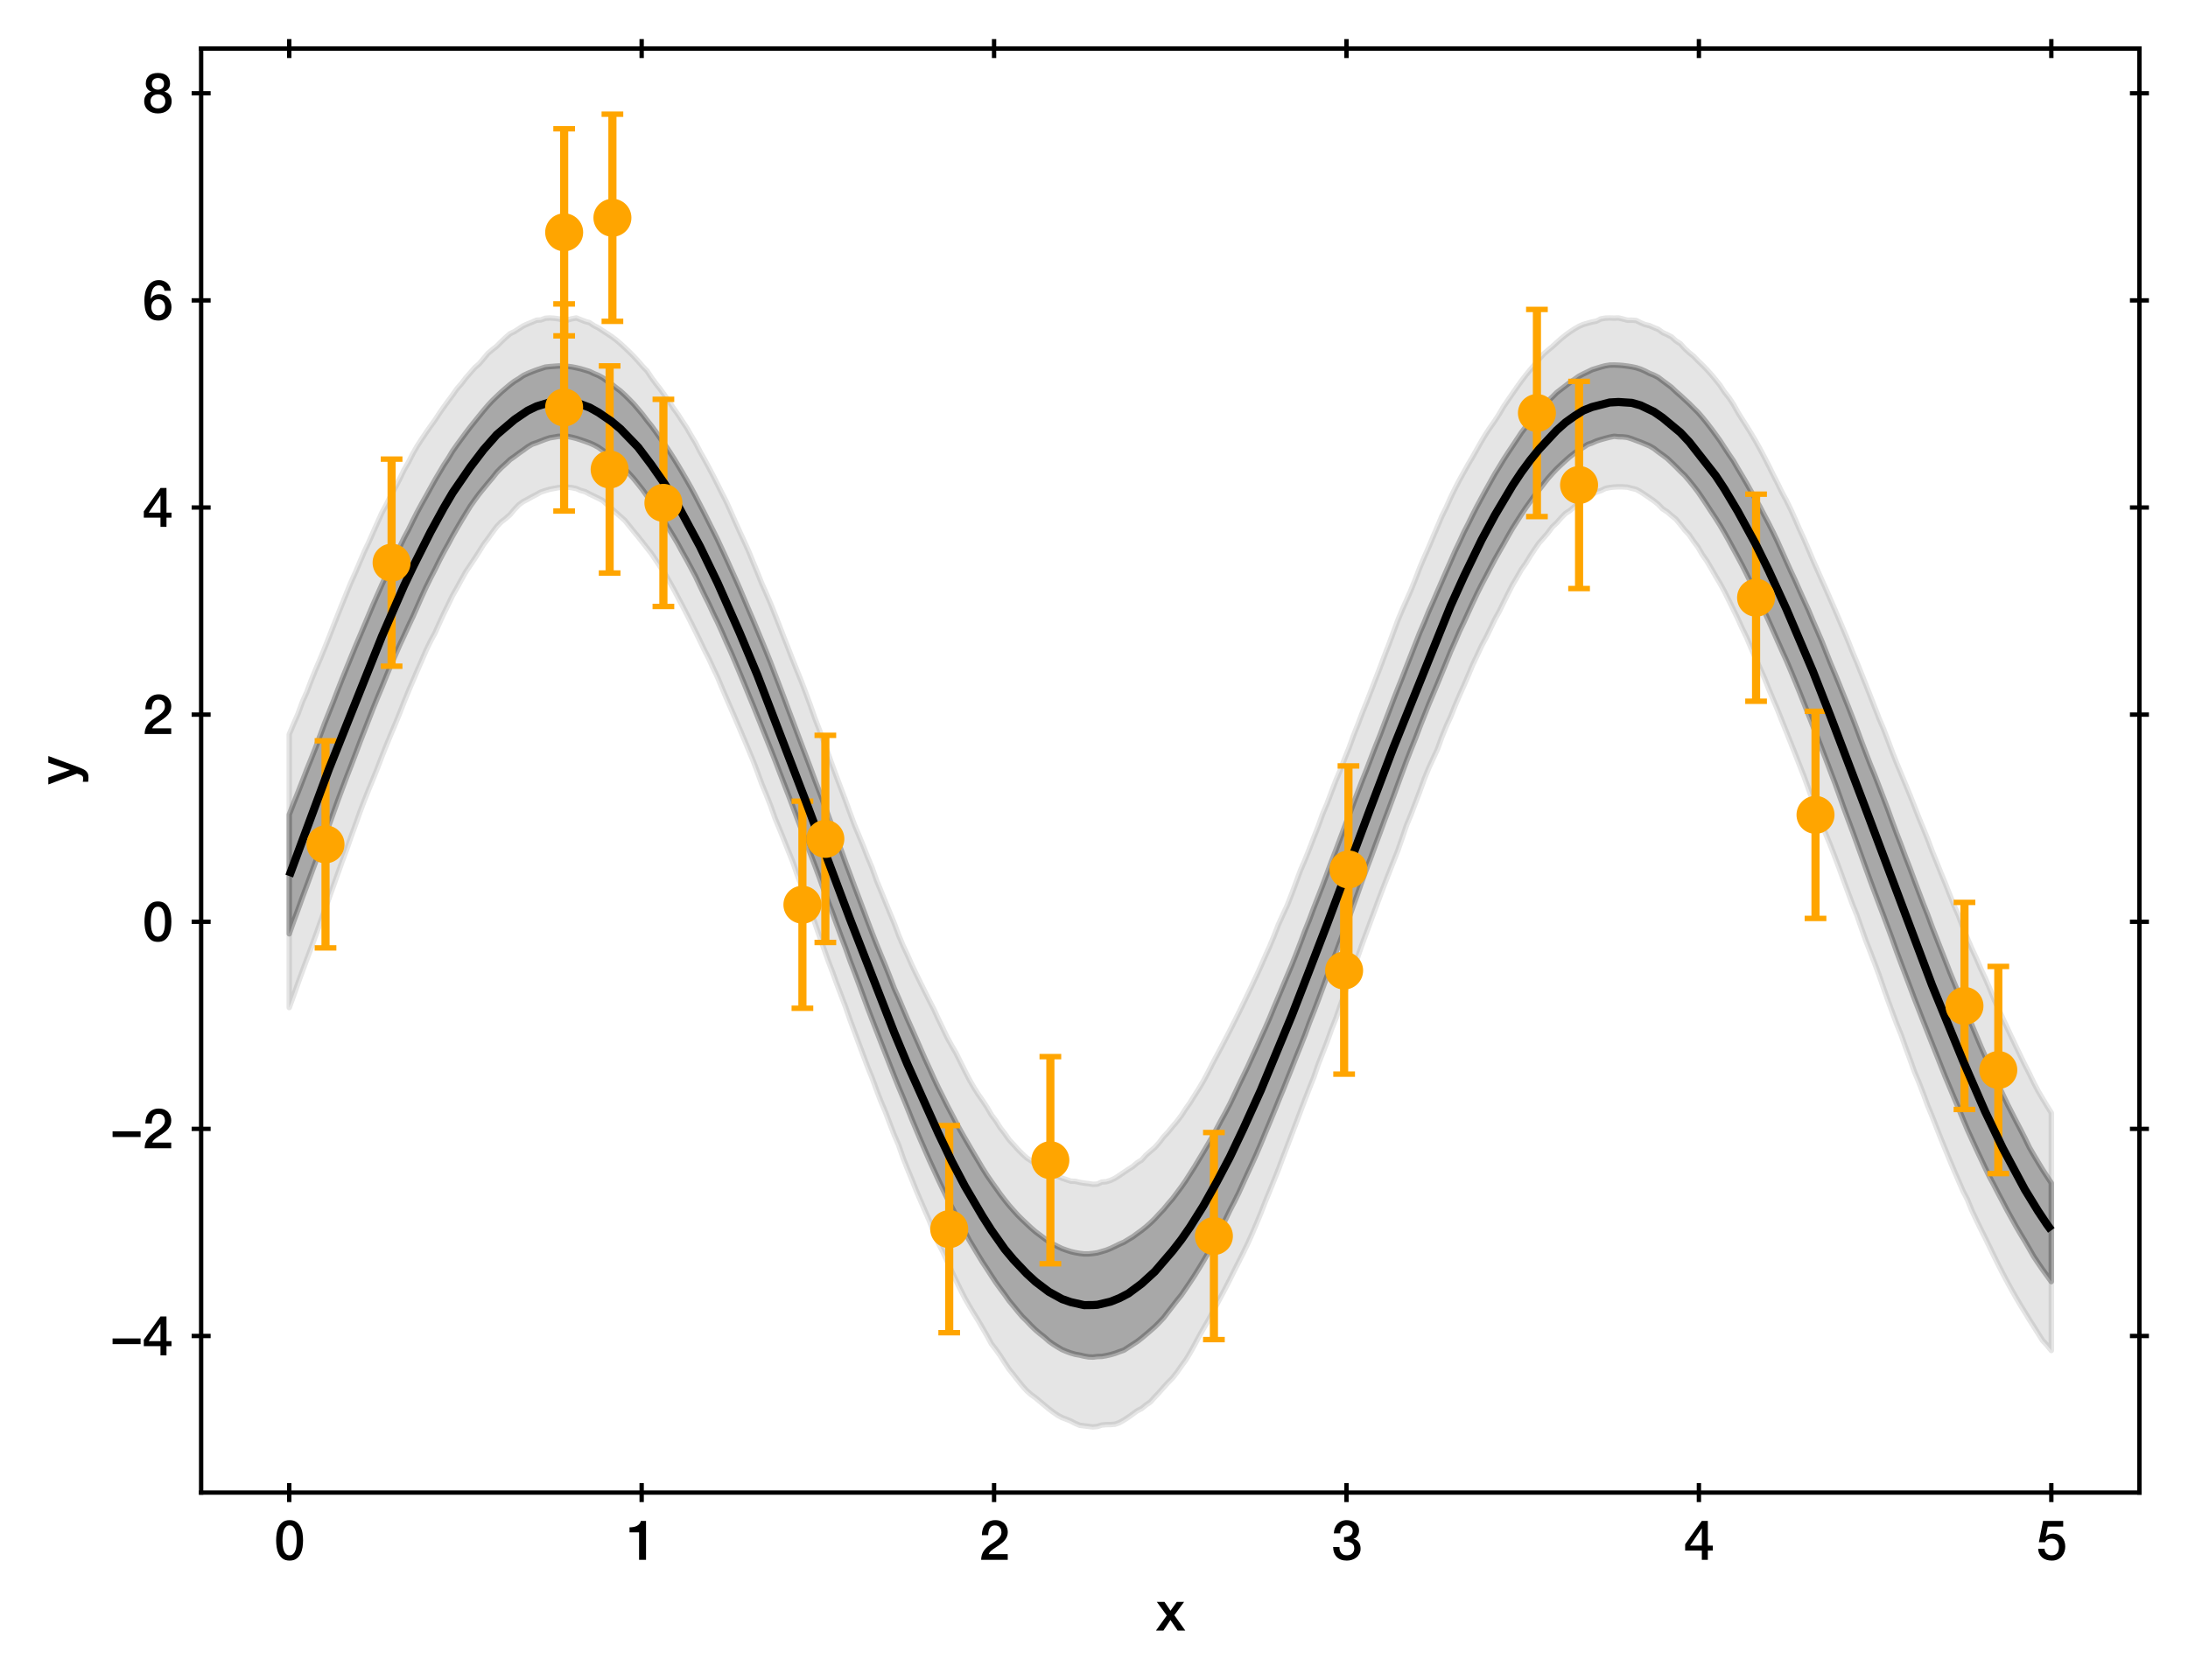 <?xml version="1.0" encoding="utf-8" standalone="no"?>
<!DOCTYPE svg PUBLIC "-//W3C//DTD SVG 1.1//EN"
  "http://www.w3.org/Graphics/SVG/1.1/DTD/svg11.dtd">
<svg xmlns:xlink="http://www.w3.org/1999/xlink" width="403.129pt" height="309.612pt" viewBox="0 0 403.129 309.612" xmlns="http://www.w3.org/2000/svg" version="1.1">
 <defs>
  <style type="text/css">*{stroke-linejoin: round; stroke-linecap: butt}</style>
 </defs>
 <g id="figure_1">
  <g id="patch_1">
   <path d="M 0 309.612 
L 403.129 309.612 
L 403.129 0 
L 0 0 
z
" style="fill: #ffffff"/>
  </g>
  <g id="axes_1">
   <g id="patch_2">
    <path d="M 37.059 275.062 
L 394.179 275.062 
L 394.179 8.95 
L 37.059 8.95 
z
" style="fill: #ffffff"/>
   </g>
   <g id="PolyCollection_1">
    <defs>
     <path id="m417425c54e" d="M 53.292 -159.481 
L 53.292 -137.517 
L 54.106 -139.83 
L 54.919 -142.015 
L 55.733 -144.281 
L 56.547 -146.455 
L 57.36 -148.664 
L 58.174 -150.861 
L 58.988 -153.022 
L 59.801 -155.238 
L 60.615 -157.541 
L 61.429 -159.806 
L 62.242 -162.081 
L 63.056 -164.264 
L 63.87 -166.431 
L 64.683 -168.51 
L 65.497 -170.658 
L 66.311 -172.824 
L 67.125 -174.917 
L 67.938 -176.991 
L 68.752 -179.081 
L 69.566 -181.089 
L 70.379 -183.02 
L 71.193 -185.047 
L 72.007 -186.992 
L 72.82 -188.87 
L 73.634 -190.719 
L 74.448 -192.468 
L 75.261 -194.254 
L 76.075 -195.979 
L 76.889 -197.819 
L 77.702 -199.668 
L 78.516 -201.448 
L 79.33 -203.093 
L 80.143 -204.67 
L 80.957 -206.329 
L 81.771 -207.884 
L 82.584 -209.35 
L 83.398 -210.859 
L 84.212 -212.29 
L 85.025 -213.671 
L 85.839 -215.011 
L 86.653 -216.335 
L 87.466 -217.487 
L 88.28 -218.597 
L 89.094 -219.59 
L 89.907 -220.584 
L 90.721 -221.543 
L 91.535 -222.578 
L 92.348 -223.412 
L 93.162 -224.143 
L 93.976 -224.916 
L 94.789 -225.485 
L 95.603 -226.099 
L 96.417 -226.666 
L 97.23 -227.265 
L 98.044 -227.746 
L 98.858 -228.027 
L 99.671 -228.348 
L 100.485 -228.662 
L 101.299 -228.926 
L 102.112 -229.06 
L 102.926 -229.203 
L 103.74 -229.172 
L 104.553 -229.195 
L 105.367 -229.025 
L 106.181 -228.823 
L 106.994 -228.558 
L 107.808 -228.278 
L 108.622 -227.984 
L 109.435 -227.626 
L 110.249 -227.185 
L 111.063 -226.603 
L 111.876 -226.05 
L 112.69 -225.409 
L 113.504 -224.673 
L 114.317 -224.003 
L 115.131 -223.177 
L 115.945 -222.317 
L 116.758 -221.408 
L 117.572 -220.407 
L 118.386 -219.368 
L 119.199 -218.239 
L 120.013 -217.019 
L 120.827 -215.795 
L 121.64 -214.628 
L 122.454 -213.404 
L 123.268 -212.118 
L 124.081 -210.773 
L 124.895 -209.394 
L 125.709 -207.883 
L 126.522 -206.446 
L 127.336 -204.928 
L 128.15 -203.395 
L 128.963 -201.661 
L 129.777 -199.968 
L 130.591 -198.343 
L 131.404 -196.584 
L 132.218 -194.923 
L 133.032 -193.133 
L 133.845 -191.255 
L 134.659 -189.469 
L 135.473 -187.548 
L 136.286 -185.613 
L 137.1 -183.66 
L 137.914 -181.66 
L 138.728 -179.696 
L 139.541 -177.658 
L 140.355 -175.636 
L 141.169 -173.599 
L 141.982 -171.582 
L 142.796 -169.506 
L 143.61 -167.371 
L 144.423 -165.268 
L 145.237 -163.166 
L 146.051 -161.022 
L 146.864 -158.848 
L 147.678 -156.744 
L 148.492 -154.519 
L 149.305 -152.337 
L 150.119 -150.179 
L 150.933 -147.988 
L 151.746 -145.749 
L 152.56 -143.522 
L 153.374 -141.418 
L 154.187 -139.159 
L 155.001 -136.961 
L 155.815 -134.834 
L 156.628 -132.537 
L 157.442 -130.417 
L 158.256 -128.236 
L 159.069 -126.012 
L 159.883 -123.795 
L 160.697 -121.681 
L 161.51 -119.598 
L 162.324 -117.499 
L 163.138 -115.427 
L 163.951 -113.347 
L 164.765 -111.282 
L 165.579 -109.26 
L 166.392 -107.336 
L 167.206 -105.336 
L 168.02 -103.306 
L 168.833 -101.364 
L 169.647 -99.434 
L 170.461 -97.571 
L 171.274 -95.703 
L 172.088 -93.942 
L 172.902 -92.166 
L 173.715 -90.447 
L 174.529 -88.788 
L 175.343 -87.174 
L 176.156 -85.596 
L 176.97 -84.104 
L 177.784 -82.577 
L 178.597 -81.037 
L 179.411 -79.684 
L 180.225 -78.332 
L 181.038 -76.997 
L 181.852 -75.774 
L 182.666 -74.507 
L 183.479 -73.272 
L 184.293 -72.147 
L 185.107 -71.063 
L 185.92 -69.905 
L 186.734 -68.924 
L 187.548 -67.922 
L 188.361 -66.966 
L 189.175 -66.168 
L 189.989 -65.306 
L 190.802 -64.522 
L 191.616 -63.833 
L 192.43 -63.196 
L 193.243 -62.464 
L 194.057 -61.881 
L 194.871 -61.375 
L 195.684 -60.898 
L 196.498 -60.557 
L 197.312 -60.26 
L 198.125 -60.026 
L 198.939 -59.885 
L 199.753 -59.691 
L 200.566 -59.552 
L 201.38 -59.517 
L 202.194 -59.617 
L 203.007 -59.642 
L 203.821 -59.785 
L 204.635 -59.968 
L 205.448 -60.209 
L 206.262 -60.512 
L 207.076 -60.793 
L 207.89 -61.32 
L 208.703 -61.853 
L 209.517 -62.379 
L 210.331 -63.012 
L 211.144 -63.69 
L 211.958 -64.385 
L 212.772 -65.104 
L 213.585 -65.916 
L 214.399 -66.779 
L 215.213 -67.841 
L 216.026 -68.89 
L 216.84 -69.94 
L 217.654 -70.946 
L 218.467 -72.134 
L 219.281 -73.329 
L 220.095 -74.569 
L 220.908 -75.876 
L 221.722 -77.224 
L 222.536 -78.626 
L 223.349 -80.152 
L 224.163 -81.699 
L 224.977 -83.298 
L 225.79 -84.876 
L 226.604 -86.558 
L 227.418 -88.136 
L 228.231 -89.777 
L 229.045 -91.574 
L 229.859 -93.366 
L 230.672 -95.111 
L 231.486 -96.931 
L 232.3 -98.821 
L 233.113 -100.806 
L 233.927 -102.748 
L 234.741 -104.727 
L 235.554 -106.738 
L 236.368 -108.697 
L 237.182 -110.746 
L 237.995 -112.762 
L 238.809 -114.83 
L 239.623 -116.833 
L 240.436 -118.905 
L 241.25 -121.133 
L 242.064 -123.182 
L 242.877 -125.318 
L 243.691 -127.493 
L 244.505 -129.719 
L 245.318 -131.856 
L 246.132 -134.04 
L 246.946 -136.257 
L 247.759 -138.406 
L 248.573 -140.56 
L 249.387 -142.841 
L 250.2 -145.101 
L 251.014 -147.426 
L 251.828 -149.615 
L 252.641 -151.755 
L 253.455 -153.998 
L 254.269 -156.173 
L 255.082 -158.404 
L 255.896 -160.568 
L 256.71 -162.761 
L 257.523 -164.991 
L 258.337 -167.192 
L 259.151 -169.395 
L 259.964 -171.477 
L 260.778 -173.498 
L 261.592 -175.643 
L 262.405 -177.7 
L 263.219 -179.752 
L 264.033 -181.676 
L 264.846 -183.617 
L 265.66 -185.584 
L 266.474 -187.577 
L 267.287 -189.57 
L 268.101 -191.396 
L 268.915 -193.291 
L 269.728 -194.989 
L 270.542 -196.779 
L 271.356 -198.543 
L 272.169 -200.266 
L 272.983 -201.884 
L 273.797 -203.428 
L 274.61 -204.983 
L 275.424 -206.52 
L 276.238 -207.965 
L 277.052 -209.377 
L 277.865 -210.844 
L 278.679 -212.254 
L 279.493 -213.538 
L 280.306 -214.81 
L 281.12 -216.027 
L 281.934 -217.173 
L 282.747 -218.298 
L 283.561 -219.35 
L 284.375 -220.397 
L 285.188 -221.438 
L 286.002 -222.357 
L 286.816 -223.22 
L 287.629 -223.993 
L 288.443 -224.747 
L 289.257 -225.46 
L 290.07 -226.097 
L 290.884 -226.672 
L 291.698 -227.163 
L 292.511 -227.701 
L 293.325 -227.984 
L 294.139 -228.345 
L 294.952 -228.603 
L 295.766 -228.833 
L 296.58 -229.044 
L 297.393 -229.202 
L 298.207 -229.123 
L 299.021 -229.103 
L 299.834 -229.006 
L 300.648 -228.749 
L 301.462 -228.438 
L 302.275 -228.137 
L 303.089 -227.797 
L 303.903 -227.453 
L 304.716 -226.979 
L 305.53 -226.345 
L 306.344 -225.763 
L 307.157 -225.155 
L 307.971 -224.39 
L 308.785 -223.603 
L 309.598 -222.77 
L 310.412 -221.996 
L 311.226 -221.04 
L 312.039 -220.036 
L 312.853 -218.971 
L 313.667 -217.782 
L 314.48 -216.562 
L 315.294 -215.313 
L 316.108 -214.094 
L 316.921 -212.799 
L 317.735 -211.417 
L 318.549 -209.962 
L 319.362 -208.462 
L 320.176 -206.969 
L 320.99 -205.445 
L 321.803 -203.83 
L 322.617 -202.147 
L 323.431 -200.487 
L 324.244 -198.763 
L 325.058 -197.001 
L 325.872 -195.196 
L 326.685 -193.377 
L 327.499 -191.533 
L 328.313 -189.711 
L 329.126 -187.925 
L 329.94 -186.009 
L 330.754 -184.045 
L 331.567 -182.049 
L 332.381 -179.997 
L 333.195 -177.93 
L 334.008 -175.868 
L 334.822 -173.837 
L 335.636 -171.716 
L 336.449 -169.595 
L 337.263 -167.445 
L 338.077 -165.303 
L 338.89 -163.054 
L 339.704 -160.744 
L 340.518 -158.54 
L 341.331 -156.374 
L 342.145 -154.119 
L 342.959 -151.852 
L 343.772 -149.597 
L 344.586 -147.341 
L 345.4 -145.156 
L 346.213 -143 
L 347.027 -140.869 
L 347.841 -138.676 
L 348.655 -136.493 
L 349.468 -134.206 
L 350.282 -132.032 
L 351.096 -129.885 
L 351.909 -127.734 
L 352.723 -125.575 
L 353.537 -123.482 
L 354.35 -121.403 
L 355.164 -119.351 
L 355.978 -117.291 
L 356.791 -115.255 
L 357.605 -113.202 
L 358.419 -111.16 
L 359.232 -109.219 
L 360.046 -107.275 
L 360.86 -105.351 
L 361.673 -103.386 
L 362.487 -101.439 
L 363.301 -99.65 
L 364.114 -97.876 
L 364.928 -96.152 
L 365.742 -94.421 
L 366.555 -92.747 
L 367.369 -91.232 
L 368.183 -89.658 
L 368.996 -88.126 
L 369.81 -86.567 
L 370.624 -85.097 
L 371.437 -83.63 
L 372.251 -82.24 
L 373.065 -80.902 
L 373.878 -79.503 
L 374.692 -78.081 
L 375.506 -76.864 
L 376.319 -75.67 
L 377.133 -74.556 
L 377.947 -73.427 
L 377.947 -91.585 
L 377.947 -91.585 
L 377.133 -92.835 
L 376.319 -94.087 
L 375.506 -95.427 
L 374.692 -96.785 
L 373.878 -98.197 
L 373.065 -99.883 
L 372.251 -101.484 
L 371.437 -103.034 
L 370.624 -104.623 
L 369.81 -106.226 
L 368.996 -107.935 
L 368.183 -109.663 
L 367.369 -111.461 
L 366.555 -113.197 
L 365.742 -115.005 
L 364.928 -116.857 
L 364.114 -118.799 
L 363.301 -120.739 
L 362.487 -122.557 
L 361.673 -124.448 
L 360.86 -126.479 
L 360.046 -128.514 
L 359.232 -130.498 
L 358.419 -132.594 
L 357.605 -134.666 
L 356.791 -136.734 
L 355.978 -138.817 
L 355.164 -141.022 
L 354.35 -143.077 
L 353.537 -145.218 
L 352.723 -147.355 
L 351.909 -149.569 
L 351.096 -151.655 
L 350.282 -153.859 
L 349.468 -155.96 
L 348.655 -158.15 
L 347.841 -160.411 
L 347.027 -162.554 
L 346.213 -164.678 
L 345.4 -166.776 
L 344.586 -168.763 
L 343.772 -170.866 
L 342.959 -172.989 
L 342.145 -175.193 
L 341.331 -177.332 
L 340.518 -179.411 
L 339.704 -181.44 
L 338.89 -183.472 
L 338.077 -185.457 
L 337.263 -187.394 
L 336.449 -189.444 
L 335.636 -191.503 
L 334.822 -193.38 
L 334.008 -195.252 
L 333.195 -197.2 
L 332.381 -198.978 
L 331.567 -200.787 
L 330.754 -202.635 
L 329.94 -204.372 
L 329.126 -206.185 
L 328.313 -208.008 
L 327.499 -209.821 
L 326.685 -211.519 
L 325.872 -213.134 
L 325.058 -214.665 
L 324.244 -216.244 
L 323.431 -217.648 
L 322.617 -219.083 
L 321.803 -220.538 
L 320.99 -221.919 
L 320.176 -223.279 
L 319.362 -224.69 
L 318.549 -225.878 
L 317.735 -227.113 
L 316.921 -228.372 
L 316.108 -229.501 
L 315.294 -230.61 
L 314.48 -231.667 
L 313.667 -232.674 
L 312.853 -233.607 
L 312.039 -234.417 
L 311.226 -235.232 
L 310.412 -235.987 
L 309.598 -236.739 
L 308.785 -237.444 
L 307.971 -238.227 
L 307.157 -238.838 
L 306.344 -239.439 
L 305.53 -240.061 
L 304.716 -240.485 
L 303.903 -240.807 
L 303.089 -241.225 
L 302.275 -241.581 
L 301.462 -241.844 
L 300.648 -242.017 
L 299.834 -242.147 
L 299.021 -242.253 
L 298.207 -242.314 
L 297.393 -242.343 
L 296.58 -242.327 
L 295.766 -242.195 
L 294.952 -241.981 
L 294.139 -241.729 
L 293.325 -241.478 
L 292.511 -241.076 
L 291.698 -240.692 
L 290.884 -240.258 
L 290.07 -239.673 
L 289.257 -239.134 
L 288.443 -238.508 
L 287.629 -237.891 
L 286.816 -237.261 
L 286.002 -236.439 
L 285.188 -235.686 
L 284.375 -234.827 
L 283.561 -233.9 
L 282.747 -233.004 
L 281.934 -231.986 
L 281.12 -230.941 
L 280.306 -229.877 
L 279.493 -228.649 
L 278.679 -227.423 
L 277.865 -226.208 
L 277.052 -224.957 
L 276.238 -223.607 
L 275.424 -222.29 
L 274.61 -220.841 
L 273.797 -219.381 
L 272.983 -217.89 
L 272.169 -216.379 
L 271.356 -214.799 
L 270.542 -213.136 
L 269.728 -211.545 
L 268.915 -209.776 
L 268.101 -208.072 
L 267.287 -206.209 
L 266.474 -204.368 
L 265.66 -202.495 
L 264.846 -200.626 
L 264.033 -198.743 
L 263.219 -196.92 
L 262.405 -194.897 
L 261.592 -193.032 
L 260.778 -190.968 
L 259.964 -188.881 
L 259.151 -186.814 
L 258.337 -184.714 
L 257.523 -182.682 
L 256.71 -180.603 
L 255.896 -178.465 
L 255.082 -176.326 
L 254.269 -174.158 
L 253.455 -172.136 
L 252.641 -170.025 
L 251.828 -167.895 
L 251.014 -165.865 
L 250.2 -163.726 
L 249.387 -161.6 
L 248.573 -159.43 
L 247.759 -157.285 
L 246.946 -155.111 
L 246.132 -152.944 
L 245.318 -150.834 
L 244.505 -148.651 
L 243.691 -146.48 
L 242.877 -144.386 
L 242.064 -142.325 
L 241.25 -140.133 
L 240.436 -138.108 
L 239.623 -135.927 
L 238.809 -133.807 
L 237.995 -131.764 
L 237.182 -129.833 
L 236.368 -127.893 
L 235.554 -125.946 
L 234.741 -124.026 
L 233.927 -122.029 
L 233.113 -120.156 
L 232.3 -118.373 
L 231.486 -116.537 
L 230.672 -114.771 
L 229.859 -112.973 
L 229.045 -111.279 
L 228.231 -109.597 
L 227.418 -107.868 
L 226.604 -106.167 
L 225.79 -104.606 
L 224.977 -103.135 
L 224.163 -101.594 
L 223.349 -100.093 
L 222.536 -98.686 
L 221.722 -97.303 
L 220.908 -95.947 
L 220.095 -94.59 
L 219.281 -93.317 
L 218.467 -92.036 
L 217.654 -90.867 
L 216.84 -89.778 
L 216.026 -88.693 
L 215.213 -87.756 
L 214.399 -86.764 
L 213.585 -85.908 
L 212.772 -85.019 
L 211.958 -84.226 
L 211.144 -83.51 
L 210.331 -82.859 
L 209.517 -82.273 
L 208.703 -81.672 
L 207.89 -81.184 
L 207.076 -80.686 
L 206.262 -80.334 
L 205.448 -79.93 
L 204.635 -79.541 
L 203.821 -79.215 
L 203.007 -78.973 
L 202.194 -78.734 
L 201.38 -78.616 
L 200.566 -78.533 
L 199.753 -78.531 
L 198.939 -78.625 
L 198.125 -78.767 
L 197.312 -78.954 
L 196.498 -79.219 
L 195.684 -79.509 
L 194.871 -79.899 
L 194.057 -80.312 
L 193.243 -80.792 
L 192.43 -81.381 
L 191.616 -81.999 
L 190.802 -82.605 
L 189.989 -83.305 
L 189.175 -84.065 
L 188.361 -84.838 
L 187.548 -85.637 
L 186.734 -86.539 
L 185.92 -87.464 
L 185.107 -88.475 
L 184.293 -89.544 
L 183.479 -90.692 
L 182.666 -91.829 
L 181.852 -93.015 
L 181.038 -94.3 
L 180.225 -95.677 
L 179.411 -97.039 
L 178.597 -98.422 
L 177.784 -99.816 
L 176.97 -101.25 
L 176.156 -102.736 
L 175.343 -104.315 
L 174.529 -105.858 
L 173.715 -107.495 
L 172.902 -109.109 
L 172.088 -110.831 
L 171.274 -112.636 
L 170.461 -114.405 
L 169.647 -116.264 
L 168.833 -118.123 
L 168.02 -119.968 
L 167.206 -121.786 
L 166.392 -123.708 
L 165.579 -125.637 
L 164.765 -127.45 
L 163.951 -129.581 
L 163.138 -131.622 
L 162.324 -133.587 
L 161.51 -135.566 
L 160.697 -137.64 
L 159.883 -139.77 
L 159.069 -141.948 
L 158.256 -144.11 
L 157.442 -146.251 
L 156.628 -148.453 
L 155.815 -150.617 
L 155.001 -152.878 
L 154.187 -155.01 
L 153.374 -157.228 
L 152.56 -159.472 
L 151.746 -161.657 
L 150.933 -163.792 
L 150.119 -165.909 
L 149.305 -168.14 
L 148.492 -170.282 
L 147.678 -172.433 
L 146.864 -174.598 
L 146.051 -176.757 
L 145.237 -178.907 
L 144.423 -181.09 
L 143.61 -183.24 
L 142.796 -185.365 
L 141.982 -187.508 
L 141.169 -189.533 
L 140.355 -191.523 
L 139.541 -193.468 
L 138.728 -195.428 
L 137.914 -197.316 
L 137.1 -199.238 
L 136.286 -201.173 
L 135.473 -203.011 
L 134.659 -204.816 
L 133.845 -206.626 
L 133.032 -208.389 
L 132.218 -210.139 
L 131.404 -211.787 
L 130.591 -213.407 
L 129.777 -215.036 
L 128.963 -216.615 
L 128.15 -218.178 
L 127.336 -219.708 
L 126.522 -221.14 
L 125.709 -222.54 
L 124.895 -223.908 
L 124.081 -225.23 
L 123.268 -226.505 
L 122.454 -227.707 
L 121.64 -228.876 
L 120.827 -230.023 
L 120.013 -231.144 
L 119.199 -232.15 
L 118.386 -233.225 
L 117.572 -234.203 
L 116.758 -235.156 
L 115.945 -235.988 
L 115.131 -236.8 
L 114.317 -237.543 
L 113.504 -238.166 
L 112.69 -238.807 
L 111.876 -239.369 
L 111.063 -239.97 
L 110.249 -240.426 
L 109.435 -240.764 
L 108.622 -241.154 
L 107.808 -241.407 
L 106.994 -241.648 
L 106.181 -241.838 
L 105.367 -241.997 
L 104.553 -242.101 
L 103.74 -242.168 
L 102.926 -242.177 
L 102.112 -242.113 
L 101.299 -242.052 
L 100.485 -241.964 
L 99.671 -241.698 
L 98.858 -241.433 
L 98.044 -241.121 
L 97.23 -240.787 
L 96.417 -240.398 
L 95.603 -239.838 
L 94.789 -239.343 
L 93.976 -238.73 
L 93.162 -238.045 
L 92.348 -237.344 
L 91.535 -236.571 
L 90.721 -235.785 
L 89.907 -234.909 
L 89.094 -233.951 
L 88.28 -232.953 
L 87.466 -231.945 
L 86.653 -230.937 
L 85.839 -229.862 
L 85.025 -228.755 
L 84.212 -227.649 
L 83.398 -226.487 
L 82.584 -225.134 
L 81.771 -223.905 
L 80.957 -222.527 
L 80.143 -221.154 
L 79.33 -219.688 
L 78.516 -218.213 
L 77.702 -216.774 
L 76.889 -215.265 
L 76.075 -213.663 
L 75.261 -211.989 
L 74.448 -210.471 
L 73.634 -208.789 
L 72.82 -207.091 
L 72.007 -205.361 
L 71.193 -203.647 
L 70.379 -201.904 
L 69.566 -200.077 
L 68.752 -198.224 
L 67.938 -196.292 
L 67.125 -194.358 
L 66.311 -192.433 
L 65.497 -190.518 
L 64.683 -188.537 
L 63.87 -186.542 
L 63.056 -184.536 
L 62.242 -182.476 
L 61.429 -180.352 
L 60.615 -178.317 
L 59.801 -176.277 
L 58.988 -174.089 
L 58.174 -171.894 
L 57.36 -169.84 
L 56.547 -167.827 
L 55.733 -165.713 
L 54.919 -163.617 
L 54.106 -161.604 
L 53.292 -159.481 
z
" style="stroke: #000000; stroke-opacity: 0.3"/>
    </defs>
    <g clip-path="url(#p1b7a711a31)">
     <use xlink:href="#m417425c54e" x="0" y="309.612" style="fill-opacity: 0.3; stroke: #000000; stroke-opacity: 0.3"/>
    </g>
   </g>
   <g id="PolyCollection_2">
    <defs>
     <path id="m32946c0d8d" d="M 53.292 -174.285 
L 53.292 -123.933 
L 54.106 -126.169 
L 54.919 -128.461 
L 55.733 -130.697 
L 56.547 -132.872 
L 57.36 -135.043 
L 58.174 -137.278 
L 58.988 -139.579 
L 59.801 -141.85 
L 60.615 -144.097 
L 61.429 -146.359 
L 62.242 -148.629 
L 63.056 -150.906 
L 63.87 -153.088 
L 64.683 -155.419 
L 65.497 -157.656 
L 66.311 -159.939 
L 67.125 -162.1 
L 67.938 -164.131 
L 68.752 -166.094 
L 69.566 -168.127 
L 70.379 -170.248 
L 71.193 -172.298 
L 72.007 -174.265 
L 72.82 -176.183 
L 73.634 -178.17 
L 74.448 -180.257 
L 75.261 -182.26 
L 76.075 -184.138 
L 76.889 -186.047 
L 77.702 -187.902 
L 78.516 -189.788 
L 79.33 -191.466 
L 80.143 -192.964 
L 80.957 -194.782 
L 81.771 -196.555 
L 82.584 -198.213 
L 83.398 -199.898 
L 84.212 -201.326 
L 85.025 -202.818 
L 85.839 -204.268 
L 86.653 -205.482 
L 87.466 -206.694 
L 88.28 -207.962 
L 89.094 -209.277 
L 89.907 -210.351 
L 90.721 -211.507 
L 91.535 -212.583 
L 92.348 -213.425 
L 93.162 -214.055 
L 93.976 -214.78 
L 94.789 -215.749 
L 95.603 -216.601 
L 96.417 -217.188 
L 97.23 -217.613 
L 98.044 -218.071 
L 98.858 -218.49 
L 99.671 -218.944 
L 100.485 -219.21 
L 101.299 -219.449 
L 102.112 -219.602 
L 102.926 -219.758 
L 103.74 -219.79 
L 104.553 -219.84 
L 105.367 -219.74 
L 106.181 -219.574 
L 106.994 -219.226 
L 107.808 -219.007 
L 108.622 -218.571 
L 109.435 -218.184 
L 110.249 -217.788 
L 111.063 -217.368 
L 111.876 -216.62 
L 112.69 -215.874 
L 113.504 -215.145 
L 114.317 -214.435 
L 115.131 -213.7 
L 115.945 -212.695 
L 116.758 -211.686 
L 117.572 -210.709 
L 118.386 -209.69 
L 119.199 -208.648 
L 120.013 -207.622 
L 120.827 -206.403 
L 121.64 -205.202 
L 122.454 -203.98 
L 123.268 -202.566 
L 124.081 -201.117 
L 124.895 -199.572 
L 125.709 -198.031 
L 126.522 -196.455 
L 127.336 -194.847 
L 128.15 -193.207 
L 128.963 -191.536 
L 129.777 -189.836 
L 130.591 -188.254 
L 131.404 -186.491 
L 132.218 -184.782 
L 133.032 -182.835 
L 133.845 -180.928 
L 134.659 -179.074 
L 135.473 -177.198 
L 136.286 -175.302 
L 137.1 -173.387 
L 137.914 -171.454 
L 138.728 -169.506 
L 139.541 -167.387 
L 140.355 -165.156 
L 141.169 -163.197 
L 141.982 -161.134 
L 142.796 -158.831 
L 143.61 -156.884 
L 144.423 -154.887 
L 145.237 -152.829 
L 146.051 -150.821 
L 146.864 -148.484 
L 147.678 -146.304 
L 148.492 -143.99 
L 149.305 -141.797 
L 150.119 -139.59 
L 150.933 -137.241 
L 151.746 -134.954 
L 152.56 -132.643 
L 153.374 -130.511 
L 154.187 -128.264 
L 155.001 -126.137 
L 155.815 -123.995 
L 156.628 -121.645 
L 157.442 -119.465 
L 158.256 -117.268 
L 159.069 -115.1 
L 159.883 -112.924 
L 160.697 -110.943 
L 161.51 -108.71 
L 162.324 -106.603 
L 163.138 -104.696 
L 163.951 -102.542 
L 164.765 -100.444 
L 165.579 -98.573 
L 166.392 -96.228 
L 167.206 -94.179 
L 168.02 -92.218 
L 168.833 -90.165 
L 169.647 -88.278 
L 170.461 -86.395 
L 171.274 -84.547 
L 172.088 -82.436 
L 172.902 -80.51 
L 173.715 -78.932 
L 174.529 -77.173 
L 175.343 -75.346 
L 176.156 -73.613 
L 176.97 -71.961 
L 177.784 -70.356 
L 178.597 -68.946 
L 179.411 -67.58 
L 180.225 -66.276 
L 181.038 -64.867 
L 181.852 -63.464 
L 182.666 -61.975 
L 183.479 -60.916 
L 184.293 -59.776 
L 185.107 -58.502 
L 185.92 -57.286 
L 186.734 -56.273 
L 187.548 -55.23 
L 188.361 -54.226 
L 189.175 -53.316 
L 189.989 -52.604 
L 190.802 -52.015 
L 191.616 -51.332 
L 192.43 -50.658 
L 193.243 -49.98 
L 194.057 -49.361 
L 194.871 -48.8 
L 195.684 -48.36 
L 196.498 -48.061 
L 197.312 -47.721 
L 198.125 -47.294 
L 198.939 -46.951 
L 199.753 -46.85 
L 200.566 -46.747 
L 201.38 -46.646 
L 202.194 -46.738 
L 203.007 -46.996 
L 203.821 -47.071 
L 204.635 -47.08 
L 205.448 -47.151 
L 206.262 -47.449 
L 207.076 -47.91 
L 207.89 -48.435 
L 208.703 -49.025 
L 209.517 -49.619 
L 210.331 -50.032 
L 211.144 -50.696 
L 211.958 -51.259 
L 212.772 -52.161 
L 213.585 -53.024 
L 214.399 -53.953 
L 215.213 -54.849 
L 216.026 -55.663 
L 216.84 -56.708 
L 217.654 -57.869 
L 218.467 -58.981 
L 219.281 -60.316 
L 220.095 -61.786 
L 220.908 -63.314 
L 221.722 -64.753 
L 222.536 -66.158 
L 223.349 -67.638 
L 224.163 -69.208 
L 224.977 -70.706 
L 225.79 -72.252 
L 226.604 -73.827 
L 227.418 -75.482 
L 228.231 -77.081 
L 229.045 -78.708 
L 229.859 -80.382 
L 230.672 -82.184 
L 231.486 -84.099 
L 232.3 -86.052 
L 233.113 -88.142 
L 233.927 -90.107 
L 234.741 -92.119 
L 235.554 -94.141 
L 236.368 -96.324 
L 237.182 -98.429 
L 237.995 -100.557 
L 238.809 -102.69 
L 239.623 -104.845 
L 240.436 -106.992 
L 241.25 -109.072 
L 242.064 -111.104 
L 242.877 -113.473 
L 243.691 -115.537 
L 244.505 -117.632 
L 245.318 -119.89 
L 246.132 -121.949 
L 246.946 -124.296 
L 247.759 -126.604 
L 248.573 -128.963 
L 249.387 -131.019 
L 250.2 -133.407 
L 251.014 -135.733 
L 251.828 -137.925 
L 252.641 -140.118 
L 253.455 -142.311 
L 254.269 -144.502 
L 255.082 -146.622 
L 255.896 -148.713 
L 256.71 -150.775 
L 257.523 -152.821 
L 258.337 -155.145 
L 259.151 -157.55 
L 259.964 -159.497 
L 260.778 -161.64 
L 261.592 -163.777 
L 262.405 -166.021 
L 263.219 -168.028 
L 264.033 -169.798 
L 264.846 -171.555 
L 265.66 -173.788 
L 266.474 -175.805 
L 267.287 -177.561 
L 268.101 -179.611 
L 268.915 -181.506 
L 269.728 -183.312 
L 270.542 -185.208 
L 271.356 -187.148 
L 272.169 -188.866 
L 272.983 -190.603 
L 273.797 -192.118 
L 274.61 -193.786 
L 275.424 -195.488 
L 276.238 -196.954 
L 277.052 -198.619 
L 277.865 -200.259 
L 278.679 -201.849 
L 279.493 -203.218 
L 280.306 -204.654 
L 281.12 -205.796 
L 281.934 -207.135 
L 282.747 -208.377 
L 283.561 -209.553 
L 284.375 -210.456 
L 285.188 -211.404 
L 286.002 -212.501 
L 286.816 -213.258 
L 287.629 -214.185 
L 288.443 -215.008 
L 289.257 -215.526 
L 290.07 -216.23 
L 290.884 -217.012 
L 291.698 -217.49 
L 292.511 -218.085 
L 293.325 -218.484 
L 294.139 -218.941 
L 294.952 -219.194 
L 295.766 -219.595 
L 296.58 -219.768 
L 297.393 -219.864 
L 298.207 -219.899 
L 299.021 -219.891 
L 299.834 -219.837 
L 300.648 -219.625 
L 301.462 -219.428 
L 302.275 -218.982 
L 303.089 -218.439 
L 303.903 -217.89 
L 304.716 -217.321 
L 305.53 -216.668 
L 306.344 -215.826 
L 307.157 -215.309 
L 307.971 -214.604 
L 308.785 -213.946 
L 309.598 -212.965 
L 310.412 -211.93 
L 311.226 -211.064 
L 312.039 -209.852 
L 312.853 -208.785 
L 313.667 -207.382 
L 314.48 -206.228 
L 315.294 -204.851 
L 316.108 -203.429 
L 316.921 -202.076 
L 317.735 -200.59 
L 318.549 -198.951 
L 319.362 -197.295 
L 320.176 -195.62 
L 320.99 -193.815 
L 321.803 -192.152 
L 322.617 -190.224 
L 323.431 -188.382 
L 324.244 -186.543 
L 325.058 -184.718 
L 325.872 -182.688 
L 326.685 -180.738 
L 327.499 -178.836 
L 328.313 -176.77 
L 329.126 -174.755 
L 329.94 -172.721 
L 330.754 -170.669 
L 331.567 -168.602 
L 332.381 -166.521 
L 333.195 -164.291 
L 334.008 -161.979 
L 334.822 -159.767 
L 335.636 -157.755 
L 336.449 -155.779 
L 337.263 -153.797 
L 338.077 -151.685 
L 338.89 -149.546 
L 339.704 -147.303 
L 340.518 -145.107 
L 341.331 -142.91 
L 342.145 -140.895 
L 342.959 -138.57 
L 343.772 -136.271 
L 344.586 -134.212 
L 345.4 -132.098 
L 346.213 -129.918 
L 347.027 -127.557 
L 347.841 -125.269 
L 348.655 -123.072 
L 349.468 -120.883 
L 350.282 -118.905 
L 351.096 -116.586 
L 351.909 -114.406 
L 352.723 -112.112 
L 353.537 -110.185 
L 354.35 -108.096 
L 355.164 -105.878 
L 355.978 -103.918 
L 356.791 -101.836 
L 357.605 -99.789 
L 358.419 -97.78 
L 359.232 -95.808 
L 360.046 -93.874 
L 360.86 -92.003 
L 361.673 -90.127 
L 362.487 -88.558 
L 363.301 -86.553 
L 364.114 -84.831 
L 364.928 -83.158 
L 365.742 -81.532 
L 366.555 -79.865 
L 367.369 -78.178 
L 368.183 -76.545 
L 368.996 -74.951 
L 369.81 -73.414 
L 370.624 -71.931 
L 371.437 -70.501 
L 372.251 -69.126 
L 373.065 -67.808 
L 373.878 -66.475 
L 374.692 -65.193 
L 375.506 -63.902 
L 376.319 -62.605 
L 377.133 -61.731 
L 377.947 -60.731 
L 377.947 -104.519 
L 377.947 -104.519 
L 377.133 -105.832 
L 376.319 -107.179 
L 375.506 -108.561 
L 374.692 -110.117 
L 373.878 -111.809 
L 373.065 -113.39 
L 372.251 -115.063 
L 371.437 -116.757 
L 370.624 -118.472 
L 369.81 -120.208 
L 368.996 -121.962 
L 368.183 -123.734 
L 367.369 -125.523 
L 366.555 -127.523 
L 365.742 -129.402 
L 364.928 -131.139 
L 364.114 -133.026 
L 363.301 -134.785 
L 362.487 -136.659 
L 361.673 -138.666 
L 360.86 -140.84 
L 360.046 -142.691 
L 359.232 -144.725 
L 358.419 -146.785 
L 357.605 -148.747 
L 356.791 -150.766 
L 355.978 -152.78 
L 355.164 -154.957 
L 354.35 -156.958 
L 353.537 -158.927 
L 352.723 -160.997 
L 351.909 -163.062 
L 351.096 -165.028 
L 350.282 -166.988 
L 349.468 -168.932 
L 348.655 -171.003 
L 347.841 -173.169 
L 347.027 -175.286 
L 346.213 -177.193 
L 345.4 -179.285 
L 344.586 -181.361 
L 343.772 -183.42 
L 342.959 -185.461 
L 342.145 -187.482 
L 341.331 -189.406 
L 340.518 -191.459 
L 339.704 -193.412 
L 338.89 -195.341 
L 338.077 -197.243 
L 337.263 -199.107 
L 336.449 -200.964 
L 335.636 -202.781 
L 334.822 -204.606 
L 334.008 -206.439 
L 333.195 -208.369 
L 332.381 -210.263 
L 331.567 -212.026 
L 330.754 -213.917 
L 329.94 -215.717 
L 329.126 -217.381 
L 328.313 -218.877 
L 327.499 -220.554 
L 326.685 -222.138 
L 325.872 -223.792 
L 325.058 -225.383 
L 324.244 -226.918 
L 323.431 -228.38 
L 322.617 -229.752 
L 321.803 -231.073 
L 320.99 -232.344 
L 320.176 -233.652 
L 319.362 -235.112 
L 318.549 -236.334 
L 317.735 -237.352 
L 316.921 -238.587 
L 316.108 -239.606 
L 315.294 -240.592 
L 314.48 -241.491 
L 313.667 -242.331 
L 312.853 -243.11 
L 312.039 -243.958 
L 311.226 -244.615 
L 310.412 -245.361 
L 309.598 -246.279 
L 308.785 -246.789 
L 307.971 -247.523 
L 307.157 -247.948 
L 306.344 -248.323 
L 305.53 -248.91 
L 304.716 -249.243 
L 303.903 -249.603 
L 303.089 -249.799 
L 302.275 -250.134 
L 301.462 -250.546 
L 300.648 -250.605 
L 299.834 -250.601 
L 299.021 -250.824 
L 298.207 -251.014 
L 297.393 -250.984 
L 296.58 -251.015 
L 295.766 -250.982 
L 294.952 -250.844 
L 294.139 -250.432 
L 293.325 -250.272 
L 292.511 -250.052 
L 291.698 -249.815 
L 290.884 -249.458 
L 290.07 -248.984 
L 289.257 -248.448 
L 288.443 -247.855 
L 287.629 -247.192 
L 286.816 -246.473 
L 286.002 -245.719 
L 285.188 -245.052 
L 284.375 -244.347 
L 283.561 -243.413 
L 282.747 -242.403 
L 281.934 -241.463 
L 281.12 -240.46 
L 280.306 -239.397 
L 279.493 -238.264 
L 278.679 -237.092 
L 277.865 -235.91 
L 277.052 -234.716 
L 276.238 -233.335 
L 275.424 -232.069 
L 274.61 -230.911 
L 273.797 -229.69 
L 272.983 -228.342 
L 272.169 -226.903 
L 271.356 -225.466 
L 270.542 -224.09 
L 269.728 -222.629 
L 268.915 -221.17 
L 268.101 -219.611 
L 267.287 -217.941 
L 266.474 -216.124 
L 265.66 -214.485 
L 264.846 -212.564 
L 264.033 -210.669 
L 263.219 -208.737 
L 262.405 -206.91 
L 261.592 -204.996 
L 260.778 -202.87 
L 259.964 -200.852 
L 259.151 -199.014 
L 258.337 -197.194 
L 257.523 -195.238 
L 256.71 -193.042 
L 255.896 -190.854 
L 255.082 -188.763 
L 254.269 -186.588 
L 253.455 -184.491 
L 252.641 -182.38 
L 251.828 -180.284 
L 251.014 -178.279 
L 250.2 -176.137 
L 249.387 -174.085 
L 248.573 -171.838 
L 247.759 -169.822 
L 246.946 -167.707 
L 246.132 -165.793 
L 245.318 -163.66 
L 244.505 -161.512 
L 243.691 -159.592 
L 242.877 -157.32 
L 242.064 -155.278 
L 241.25 -153.158 
L 240.436 -151.124 
L 239.623 -149.255 
L 238.809 -147.051 
L 237.995 -144.858 
L 237.182 -142.791 
L 236.368 -141.028 
L 235.554 -139.242 
L 234.741 -137.151 
L 233.927 -135.195 
L 233.113 -133.39 
L 232.3 -131.541 
L 231.486 -129.756 
L 230.672 -128.022 
L 229.859 -126.311 
L 229.045 -124.622 
L 228.231 -122.957 
L 227.418 -121.318 
L 226.604 -119.706 
L 225.79 -118.122 
L 224.977 -116.564 
L 224.163 -115.044 
L 223.349 -113.501 
L 222.536 -111.906 
L 221.722 -110.394 
L 220.908 -109.019 
L 220.095 -107.737 
L 219.281 -106.426 
L 218.467 -105.268 
L 217.654 -104.015 
L 216.84 -102.94 
L 216.026 -101.984 
L 215.213 -100.985 
L 214.399 -100.12 
L 213.585 -99.049 
L 212.772 -98.137 
L 211.958 -97.444 
L 211.144 -96.734 
L 210.331 -95.818 
L 209.517 -95.32 
L 208.703 -94.619 
L 207.89 -94.108 
L 207.076 -93.565 
L 206.262 -93 
L 205.448 -92.481 
L 204.635 -92.088 
L 203.821 -91.834 
L 203.007 -91.776 
L 202.194 -91.401 
L 201.38 -91.356 
L 200.566 -91.486 
L 199.753 -91.576 
L 198.939 -91.715 
L 198.125 -91.906 
L 197.312 -91.932 
L 196.498 -92.212 
L 195.684 -92.483 
L 194.871 -92.856 
L 194.057 -93.386 
L 193.243 -93.683 
L 192.43 -94.138 
L 191.616 -94.681 
L 190.802 -95.069 
L 189.989 -95.684 
L 189.175 -96.209 
L 188.361 -96.955 
L 187.548 -97.776 
L 186.734 -98.688 
L 185.92 -99.573 
L 185.107 -100.725 
L 184.293 -101.768 
L 183.479 -103.054 
L 182.666 -104.149 
L 181.852 -105.541 
L 181.038 -106.783 
L 180.225 -107.939 
L 179.411 -109.234 
L 178.597 -110.65 
L 177.784 -112.238 
L 176.97 -113.863 
L 176.156 -115.507 
L 175.343 -116.914 
L 174.529 -118.384 
L 173.715 -120.079 
L 172.902 -121.764 
L 172.088 -123.539 
L 171.274 -125.133 
L 170.461 -126.746 
L 169.647 -128.384 
L 168.833 -130.046 
L 168.02 -131.733 
L 167.206 -133.59 
L 166.392 -135.327 
L 165.579 -137.257 
L 164.765 -139.44 
L 163.951 -141.404 
L 163.138 -143.379 
L 162.324 -145.367 
L 161.51 -147.332 
L 160.697 -149.632 
L 159.883 -151.583 
L 159.069 -153.656 
L 158.256 -155.623 
L 157.442 -157.569 
L 156.628 -159.753 
L 155.815 -161.999 
L 155.001 -164.147 
L 154.187 -166.304 
L 153.374 -168.507 
L 152.56 -170.759 
L 151.746 -173.001 
L 150.933 -175.192 
L 150.119 -177.289 
L 149.305 -179.623 
L 148.492 -181.822 
L 147.678 -183.969 
L 146.864 -185.978 
L 146.051 -188.002 
L 145.237 -190.097 
L 144.423 -192.157 
L 143.61 -194.26 
L 142.796 -196.339 
L 141.982 -198.378 
L 141.169 -200.256 
L 140.355 -202.081 
L 139.541 -204.096 
L 138.728 -206.077 
L 137.914 -208.071 
L 137.1 -209.87 
L 136.286 -211.626 
L 135.473 -213.428 
L 134.659 -215.269 
L 133.845 -217.085 
L 133.032 -218.682 
L 132.218 -220.311 
L 131.404 -221.912 
L 130.591 -223.468 
L 129.777 -224.964 
L 128.963 -226.413 
L 128.15 -227.999 
L 127.336 -229.345 
L 126.522 -230.773 
L 125.709 -231.989 
L 124.895 -233.249 
L 124.081 -234.369 
L 123.268 -235.665 
L 122.454 -236.772 
L 121.64 -237.908 
L 120.827 -238.932 
L 120.013 -240.042 
L 119.199 -241.269 
L 118.386 -242.109 
L 117.572 -243.054 
L 116.758 -243.934 
L 115.945 -244.75 
L 115.131 -245.531 
L 114.317 -246.282 
L 113.504 -246.97 
L 112.69 -247.582 
L 111.876 -248.132 
L 111.063 -248.649 
L 110.249 -249.185 
L 109.435 -249.603 
L 108.622 -250.146 
L 107.808 -250.379 
L 106.994 -250.688 
L 106.181 -251.011 
L 105.367 -250.866 
L 104.553 -250.642 
L 103.74 -250.68 
L 102.926 -250.854 
L 102.112 -250.965 
L 101.299 -251.013 
L 100.485 -250.959 
L 99.671 -250.657 
L 98.858 -250.602 
L 98.044 -250.25 
L 97.23 -249.921 
L 96.417 -249.553 
L 95.603 -249.025 
L 94.789 -248.502 
L 93.976 -248.106 
L 93.162 -247.402 
L 92.348 -246.636 
L 91.535 -245.81 
L 90.721 -245.172 
L 89.907 -244.49 
L 89.094 -243.506 
L 88.28 -242.552 
L 87.466 -241.845 
L 86.653 -240.904 
L 85.839 -239.985 
L 85.025 -238.911 
L 84.212 -237.984 
L 83.398 -236.828 
L 82.584 -235.724 
L 81.771 -234.618 
L 80.957 -233.44 
L 80.143 -232.195 
L 79.33 -231.075 
L 78.516 -229.908 
L 77.702 -228.696 
L 76.889 -227.438 
L 76.075 -226.03 
L 75.261 -224.415 
L 74.448 -223.013 
L 73.634 -221.329 
L 72.82 -219.755 
L 72.007 -218.269 
L 71.193 -216.641 
L 70.379 -215.14 
L 69.566 -213.342 
L 68.752 -211.506 
L 67.938 -209.662 
L 67.125 -207.952 
L 66.311 -206.038 
L 65.497 -204.141 
L 64.683 -202.327 
L 63.87 -200.351 
L 63.056 -198.345 
L 62.242 -196.31 
L 61.429 -194.249 
L 60.615 -192.166 
L 59.801 -190.135 
L 58.988 -188.148 
L 58.174 -186.257 
L 57.36 -184.266 
L 56.547 -182.107 
L 55.733 -180.3 
L 54.919 -178.072 
L 54.106 -176.213 
L 53.292 -174.285 
z
" style="stroke: #808080; stroke-opacity: 0.2"/>
    </defs>
    <g clip-path="url(#p1b7a711a31)">
     <use xlink:href="#m32946c0d8d" x="0" y="309.612" style="fill: #808080; fill-opacity: 0.2; stroke: #808080; stroke-opacity: 0.2"/>
    </g>
   </g>
   <g id="matplotlib.axis_1">
    <g id="xtick_1">
     <g id="line2d_1">
      <defs>
       <path id="m875b0b01b6" d="M 0 1.75 
L 0 -1.75 
" style="stroke: #000000; stroke-width: 0.8"/>
      </defs>
      <g>
       <use xlink:href="#m875b0b01b6" x="53.292" y="275.062" style="stroke: #000000; stroke-width: 0.8"/>
      </g>
     </g>
     <g id="line2d_2">
      <g>
       <use xlink:href="#m875b0b01b6" x="53.292" y="8.95" style="stroke: #000000; stroke-width: 0.8"/>
      </g>
     </g>
     <g id="text_1">
      <!-- 0 -->
      <g transform="translate(50.512 287.453) scale(0.1 -0.1)">
       <defs>
        <path id="HelveticaNeue-Medium-30" d="M 1779 4570 
Q 2259 4570 2563 4349 
Q 2867 4128 3036 3785 
Q 3206 3443 3267 3033 
Q 3328 2624 3328 2240 
Q 3328 1856 3267 1446 
Q 3206 1037 3036 694 
Q 2867 352 2563 131 
Q 2259 -90 1779 -90 
Q 1299 -90 995 131 
Q 691 352 521 694 
Q 352 1037 291 1446 
Q 230 1856 230 2240 
Q 230 2624 291 3033 
Q 352 3443 521 3785 
Q 691 4128 995 4349 
Q 1299 4570 1779 4570 
z
M 1779 518 
Q 2016 518 2176 656 
Q 2336 794 2429 1027 
Q 2522 1261 2560 1574 
Q 2598 1888 2598 2240 
Q 2598 2592 2560 2902 
Q 2522 3213 2429 3449 
Q 2336 3686 2176 3824 
Q 2016 3962 1779 3962 
Q 1536 3962 1379 3824 
Q 1222 3686 1129 3449 
Q 1037 3213 998 2902 
Q 960 2592 960 2240 
Q 960 1888 998 1574 
Q 1037 1261 1129 1027 
Q 1222 794 1379 656 
Q 1536 518 1779 518 
z
" transform="scale(0.016)"/>
       </defs>
       <use xlink:href="#HelveticaNeue-Medium-30"/>
      </g>
     </g>
    </g>
    <g id="xtick_2">
     <g id="line2d_3">
      <g>
       <use xlink:href="#m875b0b01b6" x="118.223" y="275.062" style="stroke: #000000; stroke-width: 0.8"/>
      </g>
     </g>
     <g id="line2d_4">
      <g>
       <use xlink:href="#m875b0b01b6" x="118.223" y="8.95" style="stroke: #000000; stroke-width: 0.8"/>
      </g>
     </g>
     <g id="text_2">
      <!-- 1 -->
      <g transform="translate(115.443 287.453) scale(0.1 -0.1)">
       <defs>
        <path id="HelveticaNeue-Medium-31" d="M 339 3738 
Q 570 3738 787 3776 
Q 1005 3814 1181 3904 
Q 1357 3994 1481 4134 
Q 1606 4275 1645 4480 
L 2240 4480 
L 2240 0 
L 1440 0 
L 1440 3162 
L 339 3162 
L 339 3738 
z
" transform="scale(0.016)"/>
       </defs>
       <use xlink:href="#HelveticaNeue-Medium-31"/>
      </g>
     </g>
    </g>
    <g id="xtick_3">
     <g id="line2d_5">
      <g>
       <use xlink:href="#m875b0b01b6" x="183.154" y="275.062" style="stroke: #000000; stroke-width: 0.8"/>
      </g>
     </g>
     <g id="line2d_6">
      <g>
       <use xlink:href="#m875b0b01b6" x="183.154" y="8.95" style="stroke: #000000; stroke-width: 0.8"/>
      </g>
     </g>
     <g id="text_3">
      <!-- 2 -->
      <g transform="translate(180.374 287.453) scale(0.1 -0.1)">
       <defs>
        <path id="HelveticaNeue-Medium-32" d="M 3309 0 
L 250 0 
Q 256 557 518 973 
Q 781 1389 1235 1696 
Q 1453 1856 1689 2006 
Q 1926 2157 2124 2329 
Q 2323 2502 2451 2704 
Q 2579 2906 2586 3168 
Q 2586 3290 2557 3427 
Q 2528 3565 2445 3683 
Q 2362 3802 2214 3882 
Q 2067 3962 1830 3962 
Q 1613 3962 1469 3875 
Q 1325 3789 1238 3638 
Q 1152 3488 1110 3283 
Q 1069 3078 1062 2842 
L 333 2842 
Q 333 3213 432 3529 
Q 531 3846 729 4076 
Q 928 4307 1213 4438 
Q 1498 4570 1875 4570 
Q 2285 4570 2560 4435 
Q 2835 4301 3004 4096 
Q 3174 3891 3244 3651 
Q 3315 3411 3315 3194 
Q 3315 2925 3232 2707 
Q 3149 2490 3008 2307 
Q 2867 2125 2688 1971 
Q 2509 1818 2317 1683 
Q 2125 1549 1933 1427 
Q 1741 1306 1577 1184 
Q 1414 1062 1292 931 
Q 1171 800 1126 653 
L 3309 653 
L 3309 0 
z
" transform="scale(0.016)"/>
       </defs>
       <use xlink:href="#HelveticaNeue-Medium-32"/>
      </g>
     </g>
    </g>
    <g id="xtick_4">
     <g id="line2d_7">
      <g>
       <use xlink:href="#m875b0b01b6" x="248.085" y="275.062" style="stroke: #000000; stroke-width: 0.8"/>
      </g>
     </g>
     <g id="line2d_8">
      <g>
       <use xlink:href="#m875b0b01b6" x="248.085" y="8.95" style="stroke: #000000; stroke-width: 0.8"/>
      </g>
     </g>
     <g id="text_4">
      <!-- 3 -->
      <g transform="translate(245.305 287.453) scale(0.1 -0.1)">
       <defs>
        <path id="HelveticaNeue-Medium-33" d="M 1459 2624 
Q 1638 2618 1817 2650 
Q 1997 2682 2137 2762 
Q 2278 2842 2364 2982 
Q 2451 3123 2451 3328 
Q 2451 3616 2256 3789 
Q 2061 3962 1754 3962 
Q 1562 3962 1421 3885 
Q 1280 3808 1187 3677 
Q 1094 3546 1049 3382 
Q 1005 3219 1011 3046 
L 282 3046 
Q 294 3373 403 3651 
Q 512 3930 701 4134 
Q 890 4339 1158 4454 
Q 1427 4570 1766 4570 
Q 2029 4570 2281 4493 
Q 2534 4416 2736 4269 
Q 2938 4122 3059 3894 
Q 3181 3667 3181 3373 
Q 3181 3034 3027 2781 
Q 2874 2528 2547 2413 
L 2547 2400 
Q 2931 2323 3145 2019 
Q 3360 1715 3360 1280 
Q 3360 960 3232 707 
Q 3104 454 2886 278 
Q 2669 102 2381 6 
Q 2093 -90 1773 -90 
Q 1382 -90 1091 22 
Q 800 134 605 339 
Q 410 544 307 832 
Q 205 1120 198 1472 
L 928 1472 
Q 915 1062 1129 790 
Q 1344 518 1773 518 
Q 2138 518 2384 726 
Q 2630 934 2630 1318 
Q 2630 1581 2528 1734 
Q 2426 1888 2259 1968 
Q 2093 2048 1885 2067 
Q 1677 2086 1459 2080 
L 1459 2624 
z
" transform="scale(0.016)"/>
       </defs>
       <use xlink:href="#HelveticaNeue-Medium-33"/>
      </g>
     </g>
    </g>
    <g id="xtick_5">
     <g id="line2d_9">
      <g>
       <use xlink:href="#m875b0b01b6" x="313.016" y="275.062" style="stroke: #000000; stroke-width: 0.8"/>
      </g>
     </g>
     <g id="line2d_10">
      <g>
       <use xlink:href="#m875b0b01b6" x="313.016" y="8.95" style="stroke: #000000; stroke-width: 0.8"/>
      </g>
     </g>
     <g id="text_5">
      <!-- 4 -->
      <g transform="translate(310.236 287.453) scale(0.1 -0.1)">
       <defs>
        <path id="HelveticaNeue-Medium-34" d="M 717 1638 
L 2074 1638 
L 2074 3610 
L 2061 3610 
L 717 1638 
z
M 3341 1062 
L 2765 1062 
L 2765 0 
L 2074 0 
L 2074 1062 
L 154 1062 
L 154 1786 
L 2074 4480 
L 2765 4480 
L 2765 1638 
L 3341 1638 
L 3341 1062 
z
" transform="scale(0.016)"/>
       </defs>
       <use xlink:href="#HelveticaNeue-Medium-34"/>
      </g>
     </g>
    </g>
    <g id="xtick_6">
     <g id="line2d_11">
      <g>
       <use xlink:href="#m875b0b01b6" x="377.947" y="275.062" style="stroke: #000000; stroke-width: 0.8"/>
      </g>
     </g>
     <g id="line2d_12">
      <g>
       <use xlink:href="#m875b0b01b6" x="377.947" y="8.95" style="stroke: #000000; stroke-width: 0.8"/>
      </g>
     </g>
     <g id="text_6">
      <!-- 5 -->
      <g transform="translate(375.167 287.453) scale(0.1 -0.1)">
       <defs>
        <path id="HelveticaNeue-Medium-35" d="M 787 4480 
L 3104 4480 
L 3104 3827 
L 1331 3827 
L 1101 2688 
L 1114 2675 
Q 1261 2842 1488 2928 
Q 1715 3014 1939 3014 
Q 2272 3014 2534 2902 
Q 2797 2790 2976 2588 
Q 3155 2387 3248 2112 
Q 3341 1837 3341 1517 
Q 3341 1248 3254 963 
Q 3168 678 2979 444 
Q 2790 211 2496 60 
Q 2202 -90 1792 -90 
Q 1466 -90 1187 -3 
Q 909 83 697 256 
Q 486 429 361 681 
Q 237 934 224 1274 
L 954 1274 
Q 986 909 1203 713 
Q 1421 518 1779 518 
Q 2010 518 2170 595 
Q 2330 672 2429 806 
Q 2528 941 2569 1120 
Q 2611 1299 2611 1504 
Q 2611 1690 2560 1859 
Q 2509 2029 2406 2157 
Q 2304 2285 2141 2361 
Q 1978 2438 1760 2438 
Q 1530 2438 1328 2352 
Q 1126 2266 1037 2029 
L 307 2029 
L 787 4480 
z
" transform="scale(0.016)"/>
       </defs>
       <use xlink:href="#HelveticaNeue-Medium-35"/>
      </g>
     </g>
    </g>
    <g id="text_7">
     <!-- x -->
     <g transform="translate(212.934 300.503) scale(0.1 -0.1)">
      <defs>
       <path id="HelveticaNeue-Medium-78" d="M 1274 1741 
L 128 3309 
L 1011 3309 
L 1702 2291 
L 2426 3309 
L 3270 3309 
L 2144 1779 
L 3411 0 
L 2534 0 
L 1696 1222 
L 883 0 
L 26 0 
L 1274 1741 
z
" transform="scale(0.016)"/>
      </defs>
      <use xlink:href="#HelveticaNeue-Medium-78"/>
     </g>
    </g>
   </g>
   <g id="matplotlib.axis_2">
    <g id="ytick_1">
     <g id="line2d_13">
      <defs>
       <path id="m11d9038bf8" d="M 1.75 0 
L -1.75 -0 
" style="stroke: #000000; stroke-width: 0.8"/>
      </defs>
      <g>
       <use xlink:href="#m11d9038bf8" x="37.059" y="246.204" style="stroke: #000000; stroke-width: 0.8"/>
      </g>
     </g>
     <g id="line2d_14">
      <g>
       <use xlink:href="#m11d9038bf8" x="394.179" y="246.204" style="stroke: #000000; stroke-width: 0.8"/>
      </g>
     </g>
     <g id="text_8">
      <!-- −4 -->
      <g transform="translate(20.25 249.774) scale(0.1 -0.1)">
       <defs>
        <path id="HelveticaNeue-Medium-2212" d="M 307 1293 
L 307 1946 
L 3533 1946 
L 3533 1293 
L 307 1293 
z
" transform="scale(0.016)"/>
       </defs>
       <use xlink:href="#HelveticaNeue-Medium-2212"/>
       <use xlink:href="#HelveticaNeue-Medium-34" x="60"/>
      </g>
     </g>
    </g>
    <g id="ytick_2">
     <g id="line2d_15">
      <g>
       <use xlink:href="#m11d9038bf8" x="37.059" y="208.035" style="stroke: #000000; stroke-width: 0.8"/>
      </g>
     </g>
     <g id="line2d_16">
      <g>
       <use xlink:href="#m11d9038bf8" x="394.179" y="208.035" style="stroke: #000000; stroke-width: 0.8"/>
      </g>
     </g>
     <g id="text_9">
      <!-- −2 -->
      <g transform="translate(20.25 211.605) scale(0.1 -0.1)">
       <use xlink:href="#HelveticaNeue-Medium-2212"/>
       <use xlink:href="#HelveticaNeue-Medium-32" x="60"/>
      </g>
     </g>
    </g>
    <g id="ytick_3">
     <g id="line2d_17">
      <g>
       <use xlink:href="#m11d9038bf8" x="37.059" y="169.866" style="stroke: #000000; stroke-width: 0.8"/>
      </g>
     </g>
     <g id="line2d_18">
      <g>
       <use xlink:href="#m11d9038bf8" x="394.179" y="169.866" style="stroke: #000000; stroke-width: 0.8"/>
      </g>
     </g>
     <g id="text_10">
      <!-- 0 -->
      <g transform="translate(26.25 173.436) scale(0.1 -0.1)">
       <use xlink:href="#HelveticaNeue-Medium-30"/>
      </g>
     </g>
    </g>
    <g id="ytick_4">
     <g id="line2d_19">
      <g>
       <use xlink:href="#m11d9038bf8" x="37.059" y="131.696" style="stroke: #000000; stroke-width: 0.8"/>
      </g>
     </g>
     <g id="line2d_20">
      <g>
       <use xlink:href="#m11d9038bf8" x="394.179" y="131.696" style="stroke: #000000; stroke-width: 0.8"/>
      </g>
     </g>
     <g id="text_11">
      <!-- 2 -->
      <g transform="translate(26.25 135.267) scale(0.1 -0.1)">
       <use xlink:href="#HelveticaNeue-Medium-32"/>
      </g>
     </g>
    </g>
    <g id="ytick_5">
     <g id="line2d_21">
      <g>
       <use xlink:href="#m11d9038bf8" x="37.059" y="93.527" style="stroke: #000000; stroke-width: 0.8"/>
      </g>
     </g>
     <g id="line2d_22">
      <g>
       <use xlink:href="#m11d9038bf8" x="394.179" y="93.527" style="stroke: #000000; stroke-width: 0.8"/>
      </g>
     </g>
     <g id="text_12">
      <!-- 4 -->
      <g transform="translate(26.25 97.098) scale(0.1 -0.1)">
       <use xlink:href="#HelveticaNeue-Medium-34"/>
      </g>
     </g>
    </g>
    <g id="ytick_6">
     <g id="line2d_23">
      <g>
       <use xlink:href="#m11d9038bf8" x="37.059" y="55.358" style="stroke: #000000; stroke-width: 0.8"/>
      </g>
     </g>
     <g id="line2d_24">
      <g>
       <use xlink:href="#m11d9038bf8" x="394.179" y="55.358" style="stroke: #000000; stroke-width: 0.8"/>
      </g>
     </g>
     <g id="text_13">
      <!-- 6 -->
      <g transform="translate(26.25 58.929) scale(0.1 -0.1)">
       <defs>
        <path id="HelveticaNeue-Medium-36" d="M 2528 3347 
Q 2502 3622 2332 3792 
Q 2163 3962 1875 3962 
Q 1677 3962 1533 3888 
Q 1389 3814 1289 3692 
Q 1190 3571 1129 3414 
Q 1069 3258 1030 3085 
Q 992 2912 976 2742 
Q 960 2573 947 2426 
L 960 2413 
Q 1107 2682 1366 2813 
Q 1626 2944 1926 2944 
Q 2259 2944 2521 2829 
Q 2784 2714 2966 2512 
Q 3149 2310 3245 2035 
Q 3341 1760 3341 1440 
Q 3341 1114 3235 835 
Q 3130 557 2931 349 
Q 2733 141 2457 25 
Q 2182 -90 1850 -90 
Q 1357 -90 1040 92 
Q 723 275 540 592 
Q 358 909 288 1334 
Q 218 1760 218 2253 
Q 218 2656 304 3065 
Q 390 3475 588 3811 
Q 787 4147 1110 4358 
Q 1434 4570 1907 4570 
Q 2176 4570 2413 4480 
Q 2650 4390 2832 4230 
Q 3014 4070 3129 3846 
Q 3245 3622 3258 3347 
L 2528 3347 
z
M 1824 518 
Q 2022 518 2169 598 
Q 2317 678 2416 806 
Q 2515 934 2563 1104 
Q 2611 1274 2611 1453 
Q 2611 1632 2563 1798 
Q 2515 1965 2416 2089 
Q 2317 2214 2169 2291 
Q 2022 2368 1824 2368 
Q 1626 2368 1475 2294 
Q 1325 2221 1222 2096 
Q 1120 1971 1069 1804 
Q 1018 1638 1018 1453 
Q 1018 1267 1069 1100 
Q 1120 934 1222 803 
Q 1325 672 1475 595 
Q 1626 518 1824 518 
z
" transform="scale(0.016)"/>
       </defs>
       <use xlink:href="#HelveticaNeue-Medium-36"/>
      </g>
     </g>
    </g>
    <g id="ytick_7">
     <g id="line2d_25">
      <g>
       <use xlink:href="#m11d9038bf8" x="37.059" y="17.189" style="stroke: #000000; stroke-width: 0.8"/>
      </g>
     </g>
     <g id="line2d_26">
      <g>
       <use xlink:href="#m11d9038bf8" x="394.179" y="17.189" style="stroke: #000000; stroke-width: 0.8"/>
      </g>
     </g>
     <g id="text_14">
      <!-- 8 -->
      <g transform="translate(26.25 20.76) scale(0.1 -0.1)">
       <defs>
        <path id="HelveticaNeue-Medium-38" d="M 1779 3994 
Q 1485 3994 1280 3818 
Q 1075 3642 1075 3309 
Q 1075 2989 1273 2819 
Q 1472 2650 1779 2650 
Q 2086 2650 2284 2819 
Q 2483 2989 2483 3309 
Q 2483 3642 2278 3818 
Q 2074 3994 1779 3994 
z
M 1779 -90 
Q 1440 -90 1149 6 
Q 858 102 646 284 
Q 435 467 316 729 
Q 198 992 198 1318 
Q 198 1741 419 2029 
Q 640 2317 1018 2413 
L 1018 2426 
Q 710 2541 547 2781 
Q 384 3021 384 3347 
Q 384 3923 745 4246 
Q 1107 4570 1779 4570 
Q 2451 4570 2812 4246 
Q 3174 3923 3174 3347 
Q 3174 3021 3011 2781 
Q 2848 2541 2541 2426 
L 2541 2413 
Q 2918 2317 3139 2029 
Q 3360 1741 3360 1318 
Q 3360 992 3241 729 
Q 3123 467 2912 284 
Q 2701 102 2409 6 
Q 2118 -90 1779 -90 
z
M 1779 486 
Q 2144 486 2387 704 
Q 2630 922 2630 1318 
Q 2630 1690 2387 1898 
Q 2144 2106 1779 2106 
Q 1414 2106 1171 1898 
Q 928 1690 928 1318 
Q 928 922 1171 704 
Q 1414 486 1779 486 
z
" transform="scale(0.016)"/>
       </defs>
       <use xlink:href="#HelveticaNeue-Medium-38"/>
      </g>
     </g>
    </g>
    <g id="text_15">
     <!-- y -->
     <g transform="translate(14.2 144.601) rotate(-90) scale(0.1 -0.1)">
      <defs>
       <path id="HelveticaNeue-Medium-79" d="M 19 3309 
L 819 3309 
L 1683 838 
L 1696 838 
L 2534 3309 
L 3296 3309 
L 2010 -179 
Q 1920 -403 1833 -608 
Q 1747 -813 1622 -969 
Q 1498 -1126 1312 -1219 
Q 1126 -1312 838 -1312 
Q 582 -1312 333 -1274 
L 333 -659 
Q 422 -672 505 -688 
Q 589 -704 678 -704 
Q 806 -704 889 -672 
Q 973 -640 1027 -579 
Q 1082 -518 1120 -435 
Q 1158 -352 1190 -243 
L 1274 13 
L 19 3309 
z
" transform="scale(0.016)"/>
      </defs>
      <use xlink:href="#HelveticaNeue-Medium-79"/>
     </g>
    </g>
   </g>
   <g id="LineCollection_1">
    <path d="M 174.888 245.6 
L 174.888 207.43 
" clip-path="url(#p1b7a711a31)" style="fill: none; stroke: #ffa500; stroke-width: 1.5"/>
    <path d="M 361.946 204.464 
L 361.946 166.295 
" clip-path="url(#p1b7a711a31)" style="fill: none; stroke: #ffa500; stroke-width: 1.5"/>
    <path d="M 290.937 108.46 
L 290.937 70.291 
" clip-path="url(#p1b7a711a31)" style="fill: none; stroke: #ffa500; stroke-width: 1.5"/>
    <path d="M 247.649 197.945 
L 247.649 159.776 
" clip-path="url(#p1b7a711a31)" style="fill: none; stroke: #ffa500; stroke-width: 1.5"/>
    <path d="M 103.944 61.898 
L 103.944 23.729 
" clip-path="url(#p1b7a711a31)" style="fill: none; stroke: #ffa500; stroke-width: 1.5"/>
    <path d="M 103.936 94.177 
L 103.936 56.008 
" clip-path="url(#p1b7a711a31)" style="fill: none; stroke: #ffa500; stroke-width: 1.5"/>
    <path d="M 72.149 122.774 
L 72.149 84.605 
" clip-path="url(#p1b7a711a31)" style="fill: none; stroke: #ffa500; stroke-width: 1.5"/>
    <path d="M 334.5 169.255 
L 334.5 131.086 
" clip-path="url(#p1b7a711a31)" style="fill: none; stroke: #ffa500; stroke-width: 1.5"/>
    <path d="M 248.447 179.319 
L 248.447 141.15 
" clip-path="url(#p1b7a711a31)" style="fill: none; stroke: #ffa500; stroke-width: 1.5"/>
    <path d="M 283.171 95.196 
L 283.171 57.027 
" clip-path="url(#p1b7a711a31)" style="fill: none; stroke: #ffa500; stroke-width: 1.5"/>
    <path d="M 59.975 174.687 
L 59.975 136.518 
" clip-path="url(#p1b7a711a31)" style="fill: none; stroke: #ffa500; stroke-width: 1.5"/>
    <path d="M 368.178 216.273 
L 368.178 178.104 
" clip-path="url(#p1b7a711a31)" style="fill: none; stroke: #ffa500; stroke-width: 1.5"/>
    <path d="M 323.548 129.235 
L 323.548 91.066 
" clip-path="url(#p1b7a711a31)" style="fill: none; stroke: #ffa500; stroke-width: 1.5"/>
    <path d="M 122.229 111.759 
L 122.229 73.59 
" clip-path="url(#p1b7a711a31)" style="fill: none; stroke: #ffa500; stroke-width: 1.5"/>
    <path d="M 112.322 105.604 
L 112.322 67.435 
" clip-path="url(#p1b7a711a31)" style="fill: none; stroke: #ffa500; stroke-width: 1.5"/>
    <path d="M 112.835 59.215 
L 112.835 21.046 
" clip-path="url(#p1b7a711a31)" style="fill: none; stroke: #ffa500; stroke-width: 1.5"/>
    <path d="M 152.066 173.683 
L 152.066 135.514 
" clip-path="url(#p1b7a711a31)" style="fill: none; stroke: #ffa500; stroke-width: 1.5"/>
    <path d="M 223.657 246.874 
L 223.657 208.705 
" clip-path="url(#p1b7a711a31)" style="fill: none; stroke: #ffa500; stroke-width: 1.5"/>
    <path d="M 193.525 232.894 
L 193.525 194.725 
" clip-path="url(#p1b7a711a31)" style="fill: none; stroke: #ffa500; stroke-width: 1.5"/>
    <path d="M 147.841 185.813 
L 147.841 147.644 
" clip-path="url(#p1b7a711a31)" style="fill: none; stroke: #ffa500; stroke-width: 1.5"/>
   </g>
   <g id="line2d_27">
    <defs>
     <path id="m838e68e6e1" d="M 2 0 
L -2 -0 
" style="stroke: #ffa500"/>
    </defs>
    <g clip-path="url(#p1b7a711a31)">
     <use xlink:href="#m838e68e6e1" x="174.888" y="245.6" style="fill: #ffa500; stroke: #ffa500"/>
     <use xlink:href="#m838e68e6e1" x="361.946" y="204.464" style="fill: #ffa500; stroke: #ffa500"/>
     <use xlink:href="#m838e68e6e1" x="290.937" y="108.46" style="fill: #ffa500; stroke: #ffa500"/>
     <use xlink:href="#m838e68e6e1" x="247.649" y="197.945" style="fill: #ffa500; stroke: #ffa500"/>
     <use xlink:href="#m838e68e6e1" x="103.944" y="61.898" style="fill: #ffa500; stroke: #ffa500"/>
     <use xlink:href="#m838e68e6e1" x="103.936" y="94.177" style="fill: #ffa500; stroke: #ffa500"/>
     <use xlink:href="#m838e68e6e1" x="72.149" y="122.774" style="fill: #ffa500; stroke: #ffa500"/>
     <use xlink:href="#m838e68e6e1" x="334.5" y="169.255" style="fill: #ffa500; stroke: #ffa500"/>
     <use xlink:href="#m838e68e6e1" x="248.447" y="179.319" style="fill: #ffa500; stroke: #ffa500"/>
     <use xlink:href="#m838e68e6e1" x="283.171" y="95.196" style="fill: #ffa500; stroke: #ffa500"/>
     <use xlink:href="#m838e68e6e1" x="59.975" y="174.687" style="fill: #ffa500; stroke: #ffa500"/>
     <use xlink:href="#m838e68e6e1" x="368.178" y="216.273" style="fill: #ffa500; stroke: #ffa500"/>
     <use xlink:href="#m838e68e6e1" x="323.548" y="129.235" style="fill: #ffa500; stroke: #ffa500"/>
     <use xlink:href="#m838e68e6e1" x="122.229" y="111.759" style="fill: #ffa500; stroke: #ffa500"/>
     <use xlink:href="#m838e68e6e1" x="112.322" y="105.604" style="fill: #ffa500; stroke: #ffa500"/>
     <use xlink:href="#m838e68e6e1" x="112.835" y="59.215" style="fill: #ffa500; stroke: #ffa500"/>
     <use xlink:href="#m838e68e6e1" x="152.066" y="173.683" style="fill: #ffa500; stroke: #ffa500"/>
     <use xlink:href="#m838e68e6e1" x="223.657" y="246.874" style="fill: #ffa500; stroke: #ffa500"/>
     <use xlink:href="#m838e68e6e1" x="193.525" y="232.894" style="fill: #ffa500; stroke: #ffa500"/>
     <use xlink:href="#m838e68e6e1" x="147.841" y="185.813" style="fill: #ffa500; stroke: #ffa500"/>
    </g>
   </g>
   <g id="line2d_28">
    <g clip-path="url(#p1b7a711a31)">
     <use xlink:href="#m838e68e6e1" x="174.888" y="207.43" style="fill: #ffa500; stroke: #ffa500"/>
     <use xlink:href="#m838e68e6e1" x="361.946" y="166.295" style="fill: #ffa500; stroke: #ffa500"/>
     <use xlink:href="#m838e68e6e1" x="290.937" y="70.291" style="fill: #ffa500; stroke: #ffa500"/>
     <use xlink:href="#m838e68e6e1" x="247.649" y="159.776" style="fill: #ffa500; stroke: #ffa500"/>
     <use xlink:href="#m838e68e6e1" x="103.944" y="23.729" style="fill: #ffa500; stroke: #ffa500"/>
     <use xlink:href="#m838e68e6e1" x="103.936" y="56.008" style="fill: #ffa500; stroke: #ffa500"/>
     <use xlink:href="#m838e68e6e1" x="72.149" y="84.605" style="fill: #ffa500; stroke: #ffa500"/>
     <use xlink:href="#m838e68e6e1" x="334.5" y="131.086" style="fill: #ffa500; stroke: #ffa500"/>
     <use xlink:href="#m838e68e6e1" x="248.447" y="141.15" style="fill: #ffa500; stroke: #ffa500"/>
     <use xlink:href="#m838e68e6e1" x="283.171" y="57.027" style="fill: #ffa500; stroke: #ffa500"/>
     <use xlink:href="#m838e68e6e1" x="59.975" y="136.518" style="fill: #ffa500; stroke: #ffa500"/>
     <use xlink:href="#m838e68e6e1" x="368.178" y="178.104" style="fill: #ffa500; stroke: #ffa500"/>
     <use xlink:href="#m838e68e6e1" x="323.548" y="91.066" style="fill: #ffa500; stroke: #ffa500"/>
     <use xlink:href="#m838e68e6e1" x="122.229" y="73.59" style="fill: #ffa500; stroke: #ffa500"/>
     <use xlink:href="#m838e68e6e1" x="112.322" y="67.435" style="fill: #ffa500; stroke: #ffa500"/>
     <use xlink:href="#m838e68e6e1" x="112.835" y="21.046" style="fill: #ffa500; stroke: #ffa500"/>
     <use xlink:href="#m838e68e6e1" x="152.066" y="135.514" style="fill: #ffa500; stroke: #ffa500"/>
     <use xlink:href="#m838e68e6e1" x="223.657" y="208.705" style="fill: #ffa500; stroke: #ffa500"/>
     <use xlink:href="#m838e68e6e1" x="193.525" y="194.725" style="fill: #ffa500; stroke: #ffa500"/>
     <use xlink:href="#m838e68e6e1" x="147.841" y="147.644" style="fill: #ffa500; stroke: #ffa500"/>
    </g>
   </g>
   <g id="line2d_29">
    <path d="M 53.292 161.449 
L 60.615 141.696 
L 70.379 117.251 
L 74.448 107.925 
L 76.075 104.505 
L 79.33 98.029 
L 81.771 93.566 
L 83.398 90.807 
L 86.653 86.067 
L 89.094 82.863 
L 91.535 80.095 
L 94.789 77.331 
L 97.23 75.673 
L 98.858 74.892 
L 101.299 74.145 
L 102.926 74.003 
L 104.553 74.032 
L 106.181 74.197 
L 108.622 75.095 
L 110.249 76.004 
L 112.69 77.679 
L 114.317 79.046 
L 117.572 82.419 
L 120.013 85.658 
L 122.454 89.167 
L 124.895 93.14 
L 128.963 100.687 
L 132.218 107.428 
L 136.286 116.62 
L 139.541 124.405 
L 148.492 147.741 
L 156.628 169.419 
L 164.765 190.305 
L 167.206 196.17 
L 172.902 208.876 
L 175.343 213.982 
L 177.784 218.618 
L 181.038 224.167 
L 182.666 226.728 
L 185.107 230.191 
L 186.734 232.143 
L 189.175 234.724 
L 190.802 236.213 
L 193.243 238.059 
L 195.684 239.405 
L 197.312 239.973 
L 199.753 240.522 
L 201.38 240.504 
L 202.194 240.456 
L 204.635 239.875 
L 206.262 239.225 
L 207.89 238.378 
L 210.331 236.568 
L 212.772 234.335 
L 216.026 230.545 
L 217.654 228.446 
L 219.281 226.103 
L 221.722 222.214 
L 224.163 217.858 
L 226.604 213.227 
L 229.045 208.089 
L 232.3 200.918 
L 237.995 187.194 
L 241.25 178.808 
L 244.505 170.341 
L 252.641 148.555 
L 256.71 137.817 
L 267.287 111.596 
L 269.728 106.209 
L 272.983 99.484 
L 275.424 94.952 
L 278.679 89.469 
L 280.306 87.023 
L 281.934 84.812 
L 283.561 82.799 
L 286.816 79.299 
L 288.443 77.85 
L 290.07 76.687 
L 291.698 75.659 
L 293.325 75.009 
L 296.58 74.171 
L 298.207 74.084 
L 300.648 74.241 
L 302.275 74.708 
L 304.716 75.87 
L 306.344 76.996 
L 309.598 79.699 
L 311.226 81.434 
L 316.108 87.659 
L 317.735 90.136 
L 320.176 94.225 
L 323.431 100.185 
L 325.872 105.13 
L 329.126 112.222 
L 334.008 123.689 
L 337.263 132 
L 343.772 149.116 
L 355.978 181.578 
L 361.673 195.477 
L 365.742 204.826 
L 368.996 211.59 
L 373.065 219.205 
L 375.506 223.186 
L 377.133 225.625 
L 377.947 226.739 
L 377.947 226.739 
" clip-path="url(#p1b7a711a31)" style="fill: none; stroke: #000000; stroke-width: 1.5"/>
   </g>
   <g id="line2d_30">
    <defs>
     <path id="m8e4c0e049a" d="M 0 3 
C 0.796 3 1.559 2.684 2.121 2.121 
C 2.684 1.559 3 0.796 3 0 
C 3 -0.796 2.684 -1.559 2.121 -2.121 
C 1.559 -2.684 0.796 -3 0 -3 
C -0.796 -3 -1.559 -2.684 -2.121 -2.121 
C -2.684 -1.559 -3 -0.796 -3 0 
C -3 0.796 -2.684 1.559 -2.121 2.121 
C -1.559 2.684 -0.796 3 0 3 
z
" style="stroke: #ffa500"/>
    </defs>
    <g clip-path="url(#p1b7a711a31)">
     <use xlink:href="#m8e4c0e049a" x="174.888" y="226.515" style="fill: #ffa500; stroke: #ffa500"/>
     <use xlink:href="#m8e4c0e049a" x="361.946" y="185.379" style="fill: #ffa500; stroke: #ffa500"/>
     <use xlink:href="#m8e4c0e049a" x="290.937" y="89.376" style="fill: #ffa500; stroke: #ffa500"/>
     <use xlink:href="#m8e4c0e049a" x="247.649" y="178.86" style="fill: #ffa500; stroke: #ffa500"/>
     <use xlink:href="#m8e4c0e049a" x="103.944" y="42.814" style="fill: #ffa500; stroke: #ffa500"/>
     <use xlink:href="#m8e4c0e049a" x="103.936" y="75.093" style="fill: #ffa500; stroke: #ffa500"/>
     <use xlink:href="#m8e4c0e049a" x="72.149" y="103.689" style="fill: #ffa500; stroke: #ffa500"/>
     <use xlink:href="#m8e4c0e049a" x="334.5" y="150.17" style="fill: #ffa500; stroke: #ffa500"/>
     <use xlink:href="#m8e4c0e049a" x="248.447" y="160.234" style="fill: #ffa500; stroke: #ffa500"/>
     <use xlink:href="#m8e4c0e049a" x="283.171" y="76.112" style="fill: #ffa500; stroke: #ffa500"/>
     <use xlink:href="#m8e4c0e049a" x="59.975" y="155.602" style="fill: #ffa500; stroke: #ffa500"/>
     <use xlink:href="#m8e4c0e049a" x="368.178" y="197.189" style="fill: #ffa500; stroke: #ffa500"/>
     <use xlink:href="#m8e4c0e049a" x="323.548" y="110.151" style="fill: #ffa500; stroke: #ffa500"/>
     <use xlink:href="#m8e4c0e049a" x="122.229" y="92.674" style="fill: #ffa500; stroke: #ffa500"/>
     <use xlink:href="#m8e4c0e049a" x="112.322" y="86.52" style="fill: #ffa500; stroke: #ffa500"/>
     <use xlink:href="#m8e4c0e049a" x="112.835" y="40.131" style="fill: #ffa500; stroke: #ffa500"/>
     <use xlink:href="#m8e4c0e049a" x="152.066" y="154.598" style="fill: #ffa500; stroke: #ffa500"/>
     <use xlink:href="#m8e4c0e049a" x="223.657" y="227.789" style="fill: #ffa500; stroke: #ffa500"/>
     <use xlink:href="#m8e4c0e049a" x="193.525" y="213.81" style="fill: #ffa500; stroke: #ffa500"/>
     <use xlink:href="#m8e4c0e049a" x="147.841" y="166.728" style="fill: #ffa500; stroke: #ffa500"/>
    </g>
   </g>
   <g id="patch_3">
    <path d="M 37.059 275.062 
L 37.059 8.95 
" style="fill: none; stroke: #000000; stroke-width: 0.8; stroke-linejoin: miter; stroke-linecap: square"/>
   </g>
   <g id="patch_4">
    <path d="M 394.179 275.062 
L 394.179 8.95 
" style="fill: none; stroke: #000000; stroke-width: 0.8; stroke-linejoin: miter; stroke-linecap: square"/>
   </g>
   <g id="patch_5">
    <path d="M 37.059 275.062 
L 394.179 275.062 
" style="fill: none; stroke: #000000; stroke-width: 0.8; stroke-linejoin: miter; stroke-linecap: square"/>
   </g>
   <g id="patch_6">
    <path d="M 37.059 8.95 
L 394.179 8.95 
" style="fill: none; stroke: #000000; stroke-width: 0.8; stroke-linejoin: miter; stroke-linecap: square"/>
   </g>
  </g>
 </g>
 <defs>
  <clipPath id="p1b7a711a31">
   <rect x="37.059" y="8.95" width="357.12" height="266.112"/>
  </clipPath>
 </defs>
</svg>
